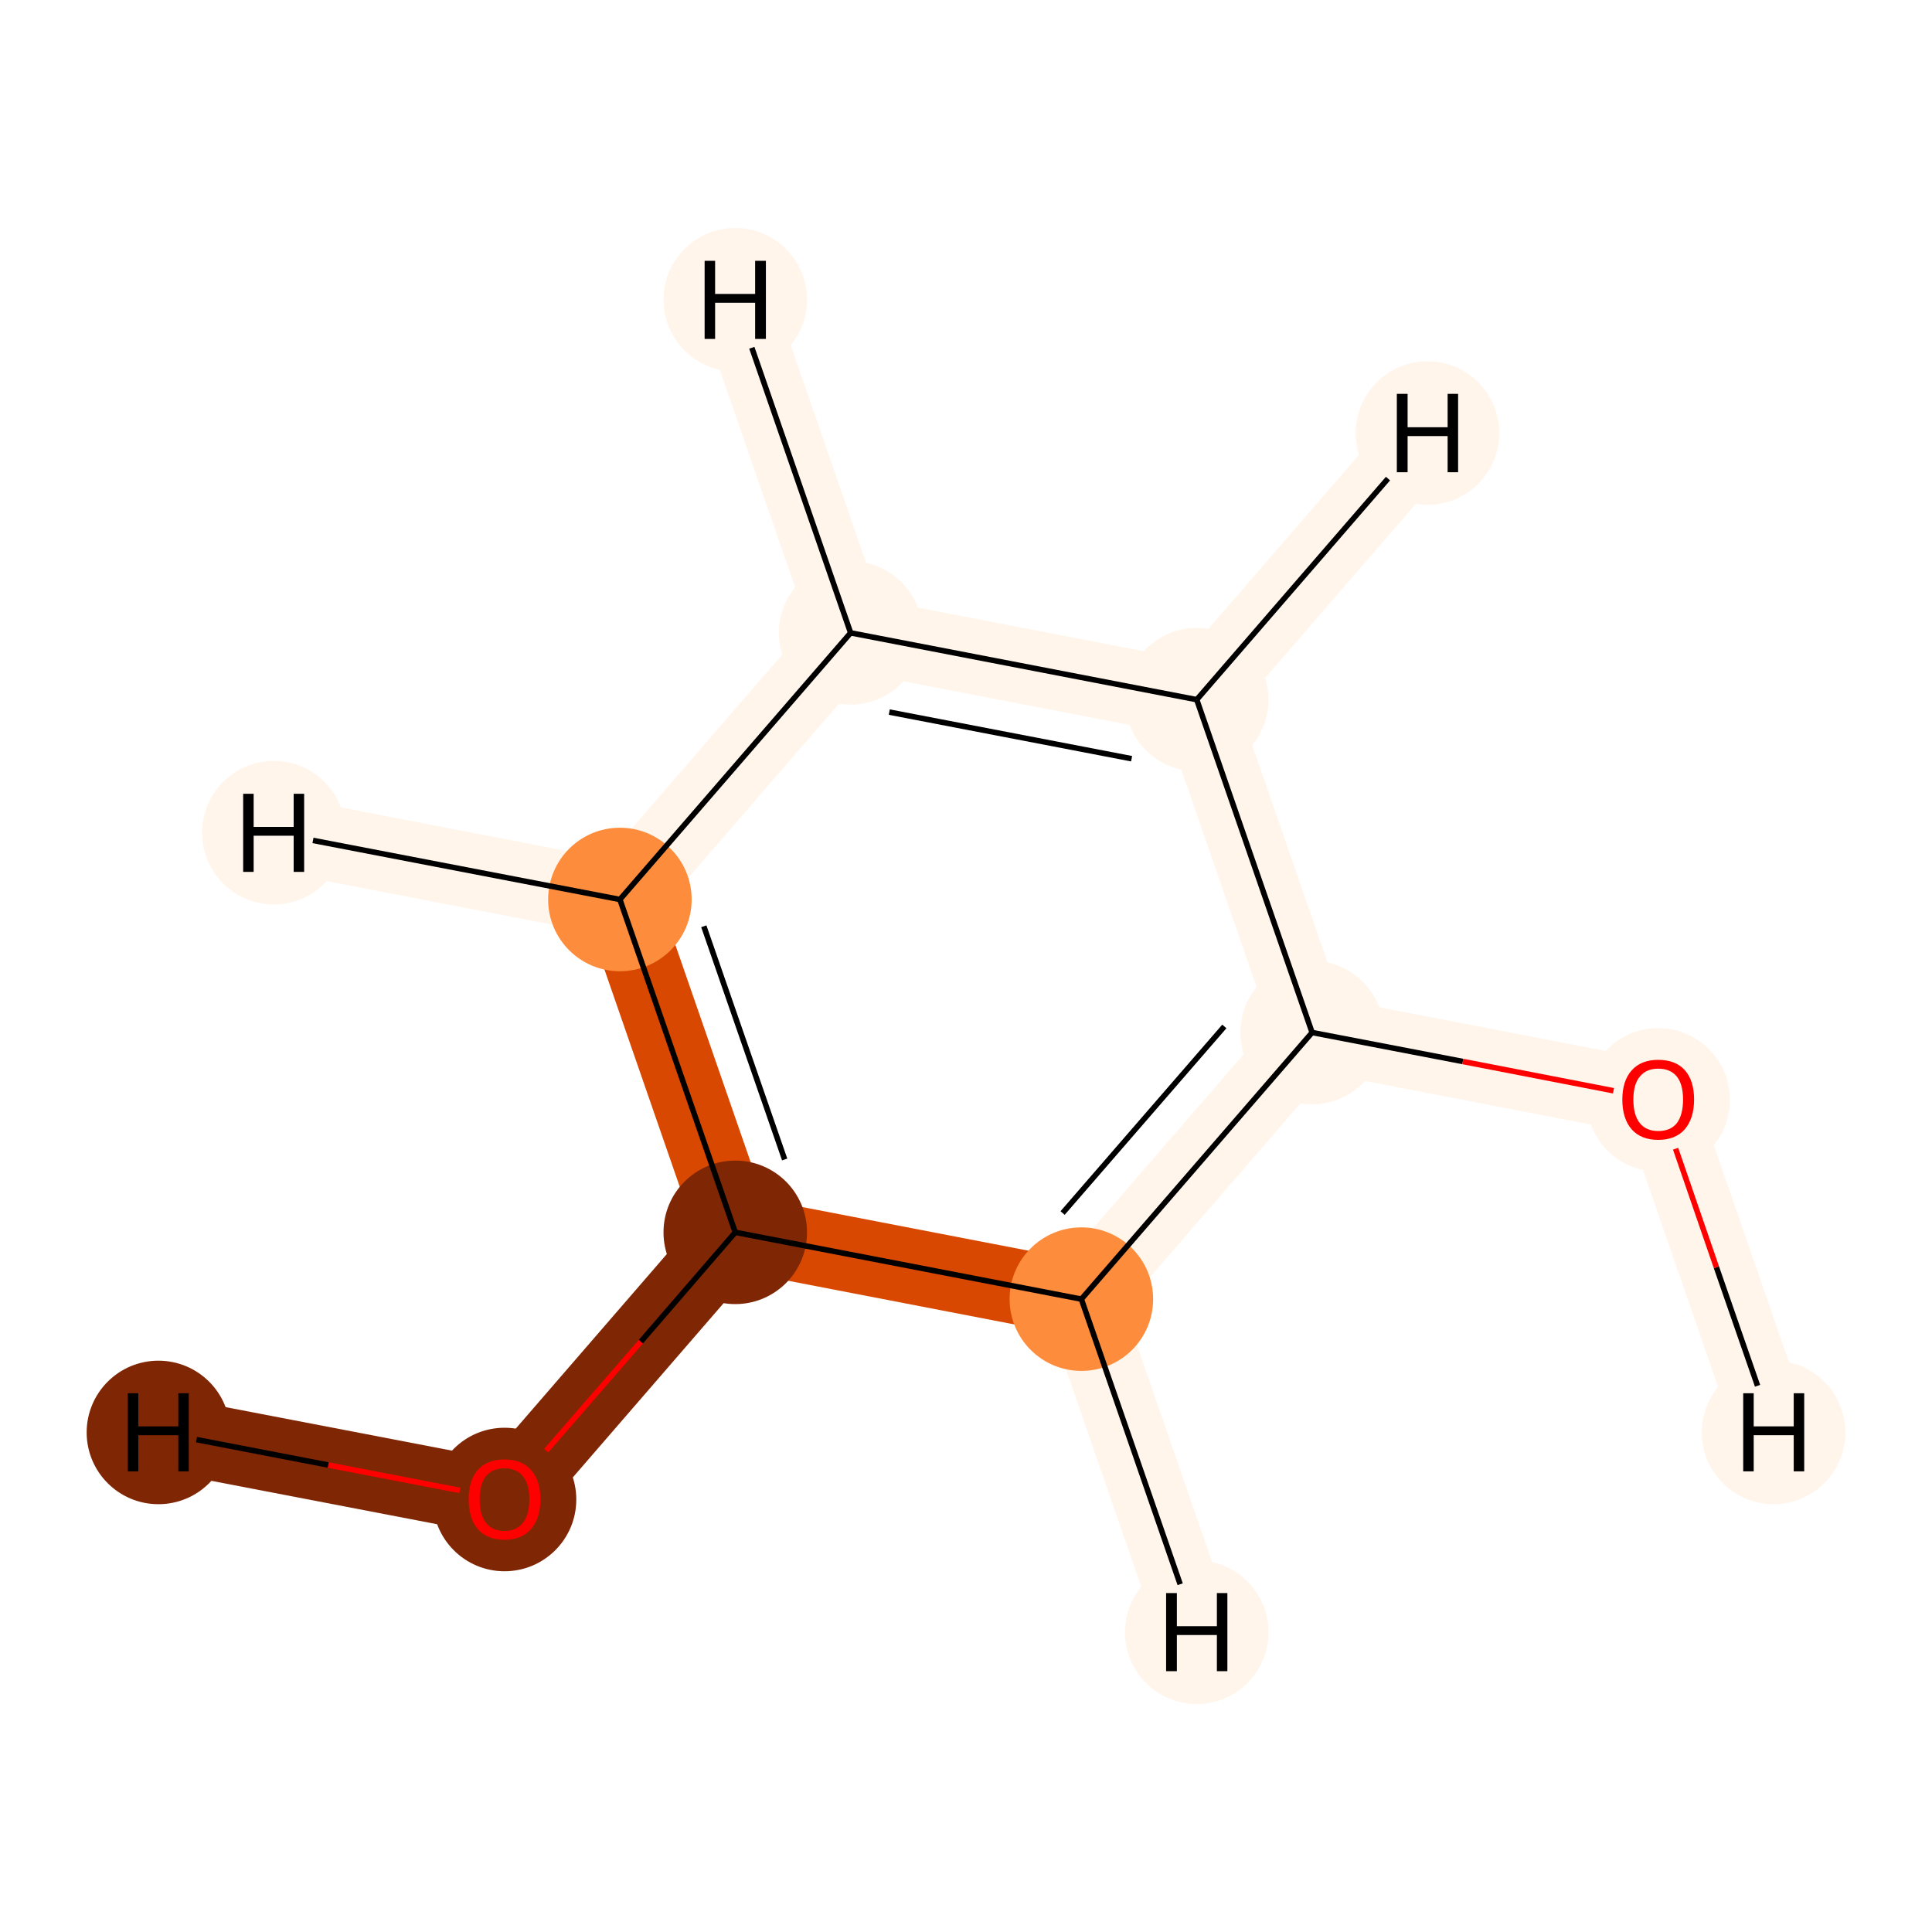 <?xml version='1.0' encoding='iso-8859-1'?>
<svg version='1.1' baseProfile='full'
              xmlns='http://www.w3.org/2000/svg'
                      xmlns:rdkit='http://www.rdkit.org/xml'
                      xmlns:xlink='http://www.w3.org/1999/xlink'
                  xml:space='preserve'
width='700px' height='700px' viewBox='0 0 700 700'>
<!-- END OF HEADER -->
<rect style='opacity:1.0;fill:#FFFFFF;stroke:none' width='700.0' height='700.0' x='0.0' y='0.0'> </rect>
<path d='M 182.8,543.1 L 266.4,446.5' style='fill:none;fill-rule:evenodd;stroke:#7F2704;stroke-width:27.2px;stroke-linecap:butt;stroke-linejoin:miter;stroke-opacity:1' />
<path d='M 182.8,543.1 L 57.4,519.0' style='fill:none;fill-rule:evenodd;stroke:#7F2704;stroke-width:27.2px;stroke-linecap:butt;stroke-linejoin:miter;stroke-opacity:1' />
<path d='M 266.4,446.5 L 224.6,325.9' style='fill:none;fill-rule:evenodd;stroke:#D94801;stroke-width:27.2px;stroke-linecap:butt;stroke-linejoin:miter;stroke-opacity:1' />
<path d='M 266.4,446.5 L 391.8,470.7' style='fill:none;fill-rule:evenodd;stroke:#D94801;stroke-width:27.2px;stroke-linecap:butt;stroke-linejoin:miter;stroke-opacity:1' />
<path d='M 224.6,325.9 L 308.2,229.3' style='fill:none;fill-rule:evenodd;stroke:#FFF5EB;stroke-width:27.2px;stroke-linecap:butt;stroke-linejoin:miter;stroke-opacity:1' />
<path d='M 224.6,325.9 L 99.2,301.7' style='fill:none;fill-rule:evenodd;stroke:#FFF5EB;stroke-width:27.2px;stroke-linecap:butt;stroke-linejoin:miter;stroke-opacity:1' />
<path d='M 308.2,229.3 L 433.6,253.5' style='fill:none;fill-rule:evenodd;stroke:#FFF5EB;stroke-width:27.2px;stroke-linecap:butt;stroke-linejoin:miter;stroke-opacity:1' />
<path d='M 308.2,229.3 L 266.4,108.6' style='fill:none;fill-rule:evenodd;stroke:#FFF5EB;stroke-width:27.2px;stroke-linecap:butt;stroke-linejoin:miter;stroke-opacity:1' />
<path d='M 433.6,253.5 L 475.4,374.1' style='fill:none;fill-rule:evenodd;stroke:#FFF5EB;stroke-width:27.2px;stroke-linecap:butt;stroke-linejoin:miter;stroke-opacity:1' />
<path d='M 433.6,253.5 L 517.2,156.9' style='fill:none;fill-rule:evenodd;stroke:#FFF5EB;stroke-width:27.2px;stroke-linecap:butt;stroke-linejoin:miter;stroke-opacity:1' />
<path d='M 475.4,374.1 L 391.8,470.7' style='fill:none;fill-rule:evenodd;stroke:#FFF5EB;stroke-width:27.2px;stroke-linecap:butt;stroke-linejoin:miter;stroke-opacity:1' />
<path d='M 475.4,374.1 L 600.8,398.3' style='fill:none;fill-rule:evenodd;stroke:#FFF5EB;stroke-width:27.2px;stroke-linecap:butt;stroke-linejoin:miter;stroke-opacity:1' />
<path d='M 391.8,470.7 L 433.6,591.4' style='fill:none;fill-rule:evenodd;stroke:#FFF5EB;stroke-width:27.2px;stroke-linecap:butt;stroke-linejoin:miter;stroke-opacity:1' />
<path d='M 600.8,398.3 L 642.6,519.0' style='fill:none;fill-rule:evenodd;stroke:#FFF5EB;stroke-width:27.2px;stroke-linecap:butt;stroke-linejoin:miter;stroke-opacity:1' />
<ellipse cx='182.8' cy='543.3' rx='25.5' ry='25.5'  style='fill:#7F2704;fill-rule:evenodd;stroke:#7F2704;stroke-width:1.0px;stroke-linecap:butt;stroke-linejoin:miter;stroke-opacity:1' />
<ellipse cx='266.4' cy='446.5' rx='25.5' ry='25.5'  style='fill:#7F2704;fill-rule:evenodd;stroke:#7F2704;stroke-width:1.0px;stroke-linecap:butt;stroke-linejoin:miter;stroke-opacity:1' />
<ellipse cx='224.6' cy='325.9' rx='25.5' ry='25.5'  style='fill:#FD8D3C;fill-rule:evenodd;stroke:#FD8D3C;stroke-width:1.0px;stroke-linecap:butt;stroke-linejoin:miter;stroke-opacity:1' />
<ellipse cx='308.2' cy='229.3' rx='25.5' ry='25.5'  style='fill:#FFF5EB;fill-rule:evenodd;stroke:#FFF5EB;stroke-width:1.0px;stroke-linecap:butt;stroke-linejoin:miter;stroke-opacity:1' />
<ellipse cx='433.6' cy='253.5' rx='25.5' ry='25.5'  style='fill:#FFF5EB;fill-rule:evenodd;stroke:#FFF5EB;stroke-width:1.0px;stroke-linecap:butt;stroke-linejoin:miter;stroke-opacity:1' />
<ellipse cx='475.4' cy='374.1' rx='25.5' ry='25.5'  style='fill:#FFF5EB;fill-rule:evenodd;stroke:#FFF5EB;stroke-width:1.0px;stroke-linecap:butt;stroke-linejoin:miter;stroke-opacity:1' />
<ellipse cx='391.8' cy='470.7' rx='25.5' ry='25.5'  style='fill:#FD8D3C;fill-rule:evenodd;stroke:#FD8D3C;stroke-width:1.0px;stroke-linecap:butt;stroke-linejoin:miter;stroke-opacity:1' />
<ellipse cx='600.8' cy='398.5' rx='25.5' ry='25.5'  style='fill:#FFF5EB;fill-rule:evenodd;stroke:#FFF5EB;stroke-width:1.0px;stroke-linecap:butt;stroke-linejoin:miter;stroke-opacity:1' />
<ellipse cx='57.4' cy='519.0' rx='25.5' ry='25.5'  style='fill:#7F2704;fill-rule:evenodd;stroke:#7F2704;stroke-width:1.0px;stroke-linecap:butt;stroke-linejoin:miter;stroke-opacity:1' />
<ellipse cx='99.2' cy='301.7' rx='25.5' ry='25.5'  style='fill:#FFF5EB;fill-rule:evenodd;stroke:#FFF5EB;stroke-width:1.0px;stroke-linecap:butt;stroke-linejoin:miter;stroke-opacity:1' />
<ellipse cx='266.4' cy='108.6' rx='25.5' ry='25.5'  style='fill:#FFF5EB;fill-rule:evenodd;stroke:#FFF5EB;stroke-width:1.0px;stroke-linecap:butt;stroke-linejoin:miter;stroke-opacity:1' />
<ellipse cx='517.2' cy='156.9' rx='25.5' ry='25.5'  style='fill:#FFF5EB;fill-rule:evenodd;stroke:#FFF5EB;stroke-width:1.0px;stroke-linecap:butt;stroke-linejoin:miter;stroke-opacity:1' />
<ellipse cx='433.6' cy='591.4' rx='25.5' ry='25.5'  style='fill:#FFF5EB;fill-rule:evenodd;stroke:#FFF5EB;stroke-width:1.0px;stroke-linecap:butt;stroke-linejoin:miter;stroke-opacity:1' />
<ellipse cx='642.6' cy='519.0' rx='25.5' ry='25.5'  style='fill:#FFF5EB;fill-rule:evenodd;stroke:#FFF5EB;stroke-width:1.0px;stroke-linecap:butt;stroke-linejoin:miter;stroke-opacity:1' />
<path class='bond-0 atom-0 atom-1' d='M 197.9,525.6 L 232.2,486.1' style='fill:none;fill-rule:evenodd;stroke:#FF0000;stroke-width:2.0px;stroke-linecap:butt;stroke-linejoin:miter;stroke-opacity:1' />
<path class='bond-0 atom-0 atom-1' d='M 232.2,486.1 L 266.4,446.5' style='fill:none;fill-rule:evenodd;stroke:#000000;stroke-width:2.0px;stroke-linecap:butt;stroke-linejoin:miter;stroke-opacity:1' />
<path class='bond-8 atom-0 atom-8' d='M 166.6,540.0 L 118.9,530.8' style='fill:none;fill-rule:evenodd;stroke:#FF0000;stroke-width:2.0px;stroke-linecap:butt;stroke-linejoin:miter;stroke-opacity:1' />
<path class='bond-8 atom-0 atom-8' d='M 118.9,530.8 L 71.2,521.6' style='fill:none;fill-rule:evenodd;stroke:#000000;stroke-width:2.0px;stroke-linecap:butt;stroke-linejoin:miter;stroke-opacity:1' />
<path class='bond-1 atom-1 atom-2' d='M 266.4,446.5 L 224.6,325.9' style='fill:none;fill-rule:evenodd;stroke:#000000;stroke-width:2.0px;stroke-linecap:butt;stroke-linejoin:miter;stroke-opacity:1' />
<path class='bond-1 atom-1 atom-2' d='M 284.3,420.1 L 255.0,335.6' style='fill:none;fill-rule:evenodd;stroke:#000000;stroke-width:2.0px;stroke-linecap:butt;stroke-linejoin:miter;stroke-opacity:1' />
<path class='bond-7 atom-6 atom-1' d='M 391.8,470.7 L 266.4,446.5' style='fill:none;fill-rule:evenodd;stroke:#000000;stroke-width:2.0px;stroke-linecap:butt;stroke-linejoin:miter;stroke-opacity:1' />
<path class='bond-2 atom-2 atom-3' d='M 224.6,325.9 L 308.2,229.3' style='fill:none;fill-rule:evenodd;stroke:#000000;stroke-width:2.0px;stroke-linecap:butt;stroke-linejoin:miter;stroke-opacity:1' />
<path class='bond-9 atom-2 atom-9' d='M 224.6,325.9 L 113.4,304.5' style='fill:none;fill-rule:evenodd;stroke:#000000;stroke-width:2.0px;stroke-linecap:butt;stroke-linejoin:miter;stroke-opacity:1' />
<path class='bond-3 atom-3 atom-4' d='M 308.2,229.3 L 433.6,253.5' style='fill:none;fill-rule:evenodd;stroke:#000000;stroke-width:2.0px;stroke-linecap:butt;stroke-linejoin:miter;stroke-opacity:1' />
<path class='bond-3 atom-3 atom-4' d='M 322.2,258.0 L 410.0,274.9' style='fill:none;fill-rule:evenodd;stroke:#000000;stroke-width:2.0px;stroke-linecap:butt;stroke-linejoin:miter;stroke-opacity:1' />
<path class='bond-10 atom-3 atom-10' d='M 308.2,229.3 L 272.4,126.0' style='fill:none;fill-rule:evenodd;stroke:#000000;stroke-width:2.0px;stroke-linecap:butt;stroke-linejoin:miter;stroke-opacity:1' />
<path class='bond-4 atom-4 atom-5' d='M 433.6,253.5 L 475.4,374.1' style='fill:none;fill-rule:evenodd;stroke:#000000;stroke-width:2.0px;stroke-linecap:butt;stroke-linejoin:miter;stroke-opacity:1' />
<path class='bond-11 atom-4 atom-11' d='M 433.6,253.5 L 502.9,173.4' style='fill:none;fill-rule:evenodd;stroke:#000000;stroke-width:2.0px;stroke-linecap:butt;stroke-linejoin:miter;stroke-opacity:1' />
<path class='bond-5 atom-5 atom-6' d='M 475.4,374.1 L 391.8,470.7' style='fill:none;fill-rule:evenodd;stroke:#000000;stroke-width:2.0px;stroke-linecap:butt;stroke-linejoin:miter;stroke-opacity:1' />
<path class='bond-5 atom-5 atom-6' d='M 443.6,371.9 L 385.0,439.5' style='fill:none;fill-rule:evenodd;stroke:#000000;stroke-width:2.0px;stroke-linecap:butt;stroke-linejoin:miter;stroke-opacity:1' />
<path class='bond-6 atom-5 atom-7' d='M 475.4,374.1 L 530.0,384.6' style='fill:none;fill-rule:evenodd;stroke:#000000;stroke-width:2.0px;stroke-linecap:butt;stroke-linejoin:miter;stroke-opacity:1' />
<path class='bond-6 atom-5 atom-7' d='M 530.0,384.6 L 584.6,395.2' style='fill:none;fill-rule:evenodd;stroke:#FF0000;stroke-width:2.0px;stroke-linecap:butt;stroke-linejoin:miter;stroke-opacity:1' />
<path class='bond-12 atom-6 atom-12' d='M 391.8,470.7 L 427.6,574.0' style='fill:none;fill-rule:evenodd;stroke:#000000;stroke-width:2.0px;stroke-linecap:butt;stroke-linejoin:miter;stroke-opacity:1' />
<path class='bond-13 atom-7 atom-13' d='M 607.1,416.2 L 621.9,459.2' style='fill:none;fill-rule:evenodd;stroke:#FF0000;stroke-width:2.0px;stroke-linecap:butt;stroke-linejoin:miter;stroke-opacity:1' />
<path class='bond-13 atom-7 atom-13' d='M 621.9,459.2 L 636.8,502.1' style='fill:none;fill-rule:evenodd;stroke:#000000;stroke-width:2.0px;stroke-linecap:butt;stroke-linejoin:miter;stroke-opacity:1' />
<path  class='atom-0' d='M 169.8 543.2
Q 169.8 536.4, 173.1 532.6
Q 176.5 528.8, 182.8 528.8
Q 189.1 528.8, 192.4 532.6
Q 195.8 536.4, 195.8 543.2
Q 195.8 550.1, 192.4 554.0
Q 189.0 557.9, 182.8 557.9
Q 176.5 557.9, 173.1 554.0
Q 169.8 550.1, 169.8 543.2
M 182.8 554.7
Q 187.1 554.7, 189.4 551.8
Q 191.8 548.9, 191.8 543.2
Q 191.8 537.6, 189.4 534.8
Q 187.1 532.0, 182.8 532.0
Q 178.5 532.0, 176.1 534.8
Q 173.8 537.6, 173.8 543.2
Q 173.8 548.9, 176.1 551.8
Q 178.5 554.7, 182.8 554.7
' fill='#FF0000'/>
<path  class='atom-7' d='M 587.8 398.4
Q 587.8 391.6, 591.2 387.8
Q 594.6 384.0, 600.8 384.0
Q 607.1 384.0, 610.5 387.8
Q 613.8 391.6, 613.8 398.4
Q 613.8 405.2, 610.4 409.2
Q 607.0 413.0, 600.8 413.0
Q 594.6 413.0, 591.2 409.2
Q 587.8 405.3, 587.8 398.4
M 600.8 409.8
Q 605.2 409.8, 607.5 407.0
Q 609.8 404.0, 609.8 398.4
Q 609.8 392.8, 607.5 390.0
Q 605.2 387.2, 600.8 387.2
Q 596.5 387.2, 594.2 390.0
Q 591.8 392.8, 591.8 398.4
Q 591.8 404.1, 594.2 407.0
Q 596.5 409.8, 600.8 409.8
' fill='#FF0000'/>
<path  class='atom-8' d='M 46.3 504.8
L 50.1 504.8
L 50.1 516.8
L 64.6 516.8
L 64.6 504.8
L 68.4 504.8
L 68.4 533.1
L 64.6 533.1
L 64.6 520.0
L 50.1 520.0
L 50.1 533.1
L 46.3 533.1
L 46.3 504.8
' fill='#000000'/>
<path  class='atom-9' d='M 88.1 287.6
L 91.9 287.6
L 91.9 299.6
L 106.4 299.6
L 106.4 287.6
L 110.2 287.6
L 110.2 315.9
L 106.4 315.9
L 106.4 302.8
L 91.9 302.8
L 91.9 315.9
L 88.1 315.9
L 88.1 287.6
' fill='#000000'/>
<path  class='atom-10' d='M 255.3 94.5
L 259.1 94.5
L 259.1 106.5
L 273.6 106.5
L 273.6 94.5
L 277.5 94.5
L 277.5 122.8
L 273.6 122.8
L 273.6 109.7
L 259.1 109.7
L 259.1 122.8
L 255.3 122.8
L 255.3 94.5
' fill='#000000'/>
<path  class='atom-11' d='M 506.1 142.7
L 510.0 142.7
L 510.0 154.8
L 524.5 154.8
L 524.5 142.7
L 528.3 142.7
L 528.3 171.1
L 524.5 171.1
L 524.5 158.0
L 510.0 158.0
L 510.0 171.1
L 506.1 171.1
L 506.1 142.7
' fill='#000000'/>
<path  class='atom-12' d='M 422.5 577.2
L 426.4 577.2
L 426.4 589.2
L 440.9 589.2
L 440.9 577.2
L 444.7 577.2
L 444.7 605.5
L 440.9 605.5
L 440.9 592.4
L 426.4 592.4
L 426.4 605.5
L 422.5 605.5
L 422.5 577.2
' fill='#000000'/>
<path  class='atom-13' d='M 631.6 504.8
L 635.4 504.8
L 635.4 516.8
L 649.9 516.8
L 649.9 504.8
L 653.7 504.8
L 653.7 533.1
L 649.9 533.1
L 649.9 520.0
L 635.4 520.0
L 635.4 533.1
L 631.6 533.1
L 631.6 504.8
' fill='#000000'/>
</svg>

